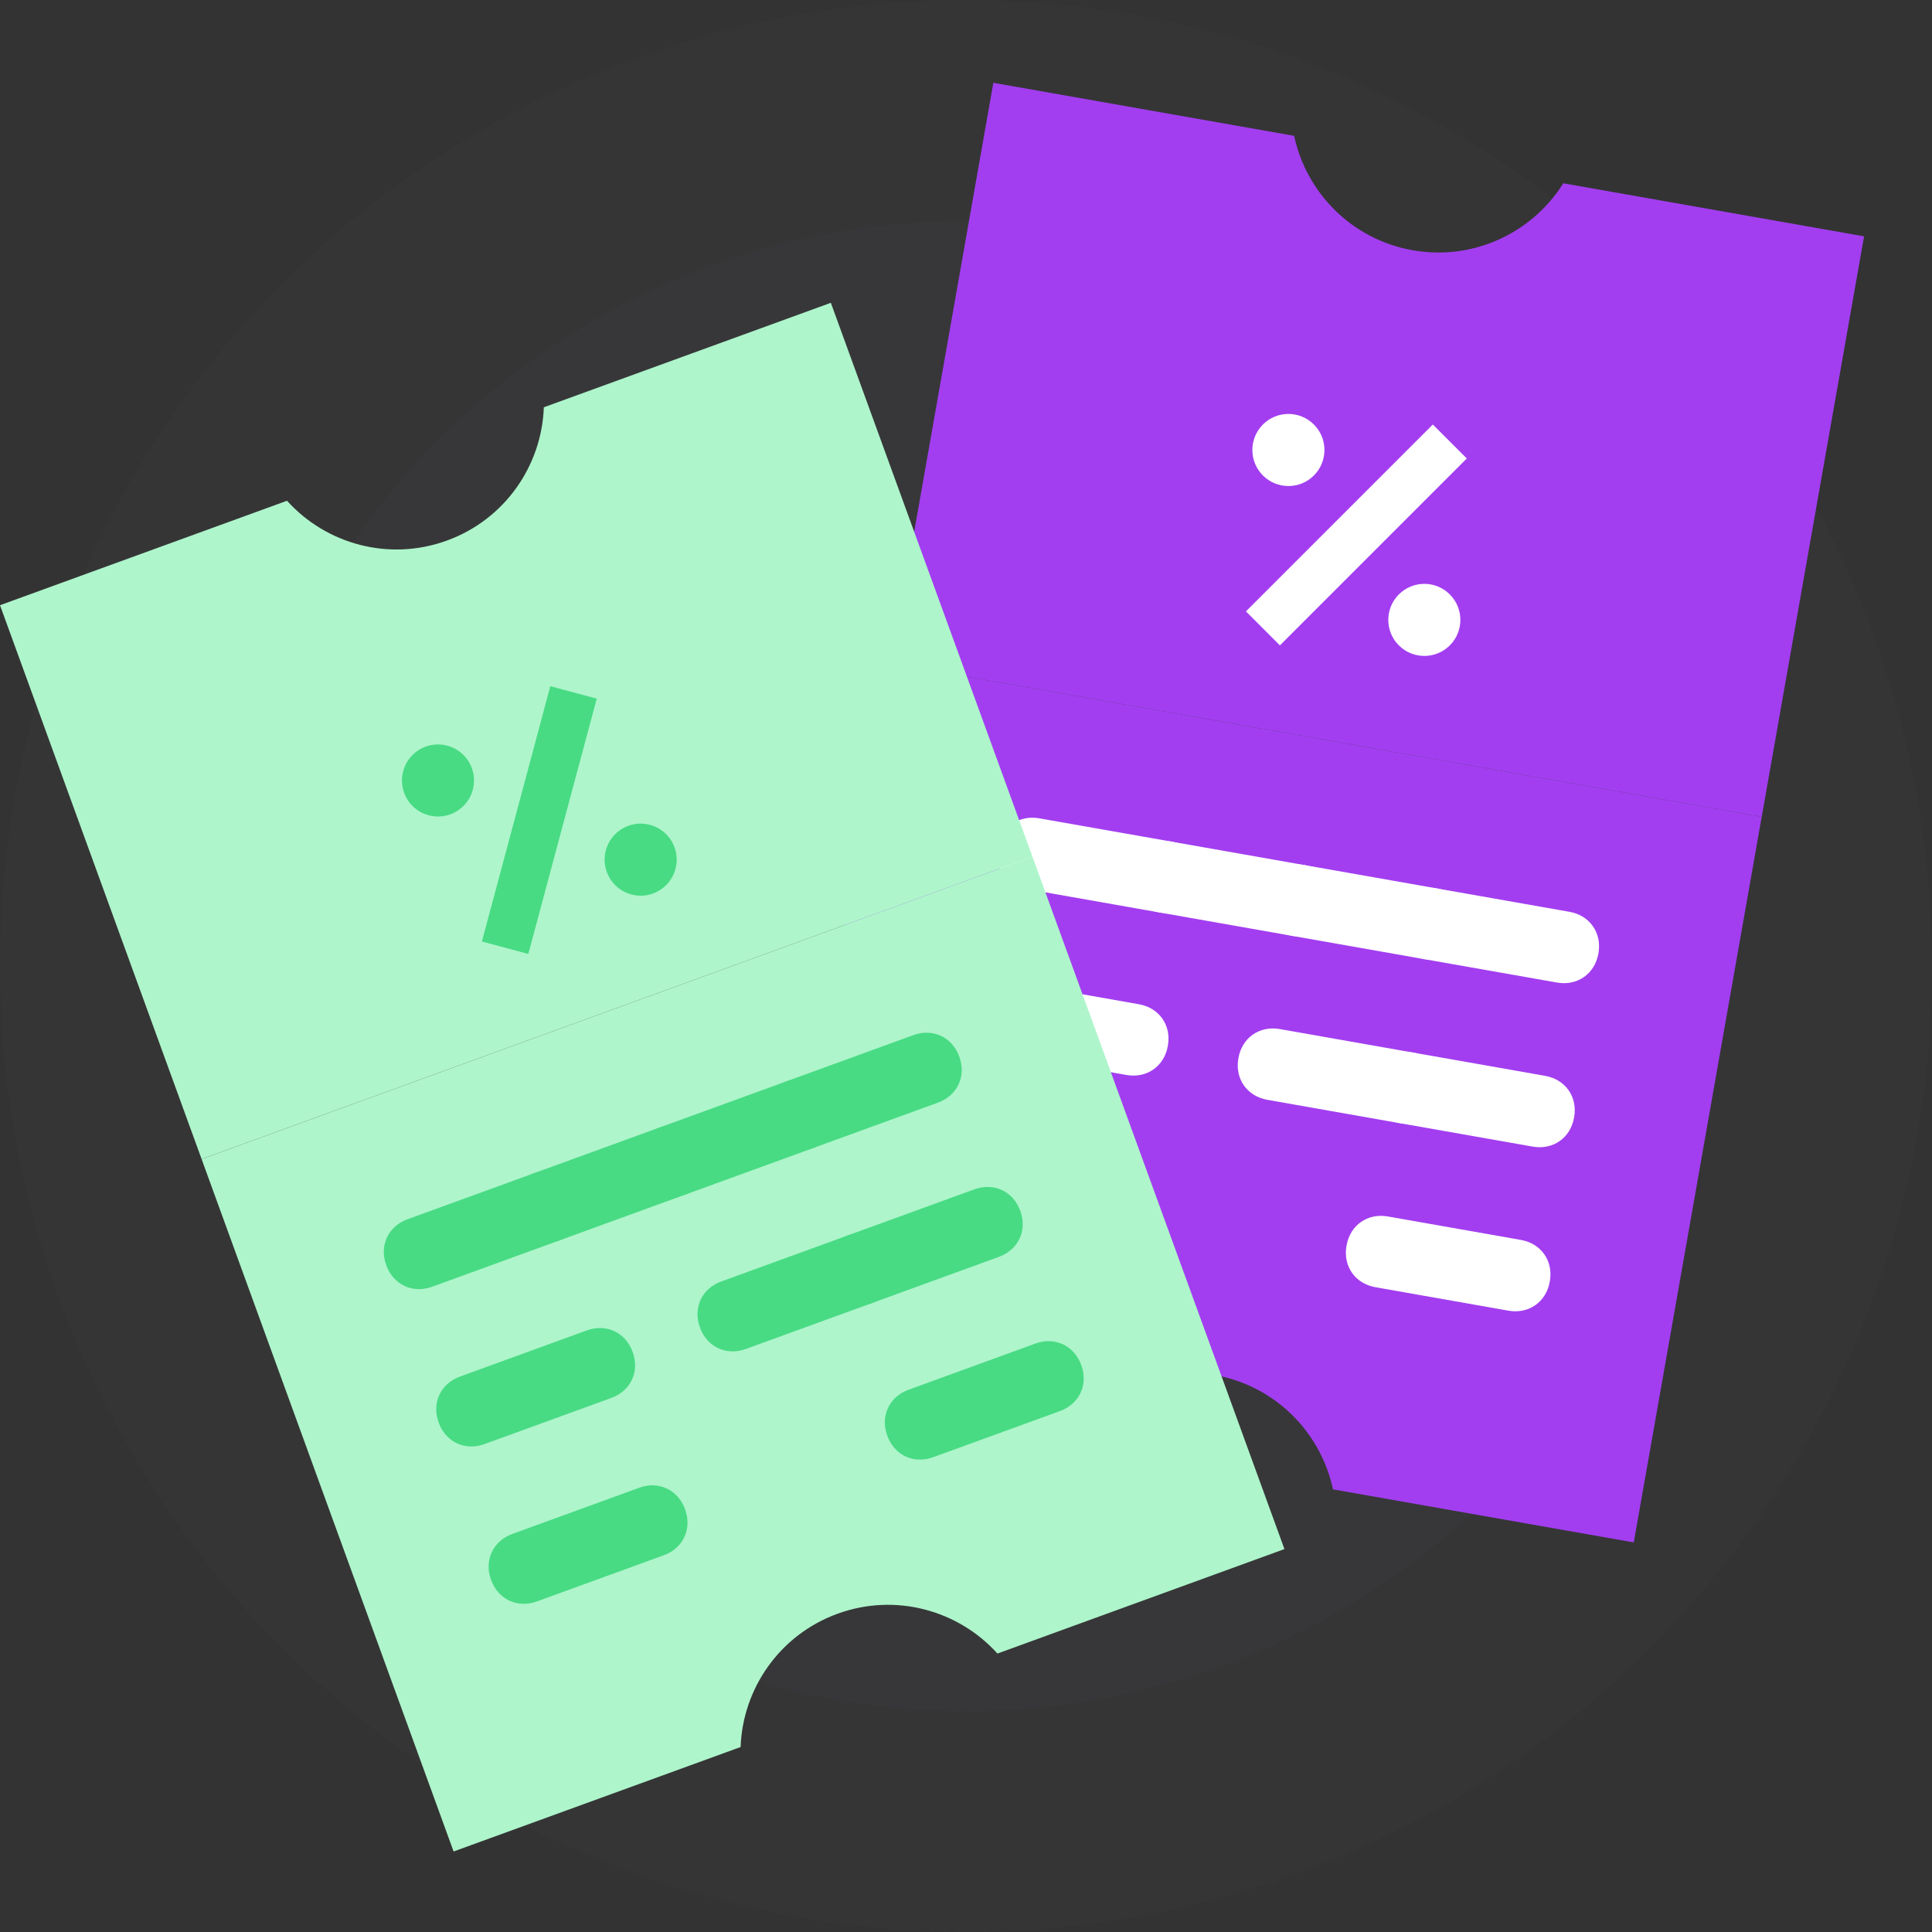 <svg width="120" height="120" viewBox="0 0 120 120" fill="none" xmlns="http://www.w3.org/2000/svg">
<rect x="0" y="0" width="120" height="120" fill="#333333" stroke="none"/>
<circle opacity="0.04" cx="60" cy="60" r="60" fill="#72788D"/>
<circle opacity="0.04" cx="60" cy="60" r="46.286" fill="#72788D"/>
<path d="M80.381 8.437L61.699 5.143L55.341 41.198L109.424 50.734L115.781 14.679L97.098 11.385C95.179 14.452 91.529 16.211 87.746 15.544C83.964 14.877 81.136 11.976 80.381 8.437Z" fill="#A23EF0"/>
<path d="M109.423 50.733L55.34 41.197L47.394 86.266L66.076 89.56C67.996 86.492 71.645 84.733 75.428 85.4C79.211 86.067 82.039 88.968 82.793 92.507L101.476 95.802L109.423 50.733Z" fill="#A23EF0"/>
<path d="M61.981 52.624L61.976 52.654C61.754 53.913 62.514 54.999 63.774 55.221L72.035 56.678C73.294 56.9 74.38 56.14 74.602 54.88L74.607 54.851C74.829 53.591 74.069 52.505 72.81 52.283L64.548 50.827C63.289 50.605 62.203 51.365 61.981 52.624Z" fill="white"/>
<path d="M70.206 54.075L70.201 54.104C69.979 55.364 70.739 56.449 71.999 56.671L80.26 58.128C81.519 58.35 82.605 57.59 82.827 56.33L82.832 56.301C83.054 55.041 82.294 53.956 81.034 53.734L72.773 52.277C71.514 52.055 70.428 52.815 70.206 54.075Z" fill="white"/>
<path d="M78.431 55.525L78.426 55.554C78.204 56.814 78.964 57.899 80.223 58.121L88.484 59.578C89.744 59.8 90.83 59.04 91.052 57.781L91.057 57.751C91.279 56.492 90.519 55.406 89.259 55.184L80.998 53.727C79.739 53.505 78.653 54.265 78.431 55.525Z" fill="white"/>
<path d="M86.656 56.975L86.65 57.005C86.428 58.264 87.189 59.35 88.448 59.572L96.709 61.028C97.969 61.251 99.055 60.49 99.277 59.231L99.282 59.202C99.504 57.942 98.744 56.856 97.484 56.634L89.223 55.178C87.963 54.955 86.878 55.715 86.656 56.975Z" fill="white"/>
<path d="M59.914 62.716L59.909 62.745C59.687 64.005 60.447 65.09 61.707 65.312L69.968 66.769C71.227 66.991 72.313 66.231 72.535 64.971L72.54 64.942C72.762 63.682 72.002 62.597 70.743 62.375L62.481 60.918C61.222 60.696 60.136 61.456 59.914 62.716Z" fill="white"/>
<path d="M76.922 65.715L76.917 65.744C76.695 67.004 77.454 68.089 78.714 68.311L86.975 69.768C88.235 69.99 89.32 69.23 89.543 67.97L89.548 67.941C89.77 66.681 89.01 65.596 87.75 65.374L79.489 63.917C78.229 63.695 77.144 64.455 76.922 65.715Z" fill="white"/>
<path d="M85.147 67.165L85.141 67.194C84.919 68.454 85.679 69.539 86.939 69.761L95.2 71.218C96.46 71.44 97.545 70.68 97.767 69.421L97.773 69.391C97.995 68.132 97.235 67.046 95.975 66.824L87.714 65.367C86.454 65.145 85.369 65.905 85.147 67.165Z" fill="white"/>
<path d="M57.847 72.807L57.842 72.836C57.62 74.096 58.38 75.181 59.64 75.404L67.901 76.86C69.16 77.082 70.246 76.322 70.468 75.063L70.473 75.033C70.695 73.774 69.935 72.688 68.676 72.466L60.414 71.009C59.155 70.787 58.069 71.547 57.847 72.807Z" fill="white"/>
<path d="M83.638 77.355L83.632 77.384C83.41 78.644 84.17 79.729 85.43 79.951L93.691 81.408C94.951 81.63 96.036 80.87 96.258 79.61L96.263 79.581C96.486 78.321 95.726 77.236 94.466 77.014L86.205 75.557C84.945 75.335 83.86 76.095 83.638 77.355Z" fill="white"/>
<path d="M88.996 26.367L91.106 28.477L79.497 40.086L77.387 37.975L88.996 26.367Z" fill="white"/>
<path d="M81.608 29.533C80.734 30.407 79.316 30.407 78.442 29.533C77.568 28.658 77.568 27.241 78.442 26.367C79.316 25.492 80.734 25.492 81.608 26.367C82.482 27.241 82.482 28.658 81.608 29.533Z" fill="white"/>
<path d="M86.885 40.086C87.759 40.96 89.177 40.96 90.051 40.086C90.925 39.212 90.925 37.794 90.051 36.92C89.177 36.046 87.759 36.046 86.885 36.92C86.011 37.794 86.011 39.212 86.885 40.086Z" fill="white"/>
<path d="M17.827 31.102L3.05176e-05 37.591L12.522 71.994L64.127 53.212L51.605 18.808L33.778 25.297C33.65 28.913 31.369 32.261 27.759 33.575C24.149 34.889 20.25 33.79 17.827 31.102Z" fill="#AEF5CB"/>
<path d="M64.127 53.212L12.522 71.995L28.174 114.999L46.001 108.511C46.13 104.894 48.411 101.546 52.02 100.232C55.63 98.919 59.53 100.017 61.953 102.705L79.779 96.216L64.127 53.212Z" fill="#AEF5CB"/>
<path d="M23.986 78.57L23.996 78.598C24.434 79.8 25.635 80.36 26.837 79.923L34.719 77.054C35.921 76.616 36.481 75.415 36.044 74.213L36.034 74.185C35.596 72.983 34.395 72.423 33.193 72.861L25.311 75.73C24.109 76.167 23.549 77.368 23.986 78.57Z" fill="#48DB84"/>
<path d="M31.834 75.714L31.844 75.742C32.282 76.944 33.483 77.504 34.685 77.066L42.567 74.197C43.769 73.76 44.329 72.559 43.892 71.357L43.882 71.329C43.444 70.127 42.243 69.567 41.041 70.004L33.159 72.873C31.957 73.311 31.397 74.512 31.834 75.714Z" fill="#48DB84"/>
<path d="M39.682 72.857L39.692 72.885C40.13 74.087 41.331 74.647 42.533 74.21L50.416 71.341C51.617 70.903 52.178 69.702 51.74 68.5L51.73 68.472C51.292 67.27 50.091 66.71 48.889 67.148L41.007 70.017C39.805 70.454 39.245 71.655 39.682 72.857Z" fill="#48DB84"/>
<path d="M47.53 70.001L47.54 70.029C47.978 71.231 49.179 71.791 50.381 71.353L58.264 68.484C59.465 68.047 60.026 66.846 59.588 65.644L59.578 65.616C59.14 64.414 57.939 63.854 56.737 64.291L48.855 67.16C47.653 67.598 47.093 68.799 47.53 70.001Z" fill="#48DB84"/>
<path d="M27.242 88.343L27.252 88.371C27.689 89.573 28.89 90.133 30.092 89.695L37.975 86.826C39.177 86.389 39.737 85.188 39.3 83.986L39.289 83.958C38.852 82.756 37.651 82.196 36.449 82.633L28.566 85.503C27.364 85.94 26.804 87.141 27.242 88.343Z" fill="#48DB84"/>
<path d="M43.47 82.436L43.48 82.464C43.918 83.666 45.119 84.226 46.321 83.789L54.203 80.92C55.405 80.482 55.965 79.281 55.528 78.079L55.518 78.051C55.08 76.849 53.879 76.289 52.677 76.727L44.795 79.596C43.593 80.033 43.033 81.234 43.47 82.436Z" fill="#48DB84"/>
<path d="M51.318 79.58L51.328 79.608C51.766 80.81 52.967 81.37 54.169 80.932L62.051 78.063C63.253 77.626 63.813 76.425 63.376 75.223L63.366 75.195C62.928 73.993 61.727 73.433 60.525 73.87L52.643 76.739C51.441 77.177 50.881 78.378 51.318 79.58Z" fill="#48DB84"/>
<path d="M30.497 98.116L30.507 98.144C30.945 99.346 32.146 99.906 33.348 99.468L41.231 96.599C42.432 96.162 42.993 94.961 42.555 93.759L42.545 93.731C42.107 92.529 40.906 91.969 39.705 92.406L31.822 95.275C30.62 95.713 30.06 96.914 30.497 98.116Z" fill="#48DB84"/>
<path d="M55.106 89.159L55.116 89.187C55.554 90.389 56.755 90.949 57.957 90.511L65.839 87.642C67.041 87.205 67.601 86.004 67.164 84.802L67.154 84.774C66.716 83.572 65.515 83.012 64.313 83.45L56.431 86.319C55.229 86.756 54.669 87.957 55.106 89.159Z" fill="#48DB84"/>
<g clip-path="url(#clip0_0:23)">
<path d="M34.181 42.621L37.065 43.393L32.815 59.251L29.932 58.478L34.181 42.621Z" fill="#48DB84"/>
<path d="M29.367 49.056C29.047 50.25 27.819 50.959 26.625 50.639C25.43 50.319 24.722 49.092 25.042 47.897C25.362 46.703 26.589 45.994 27.784 46.314C28.978 46.634 29.687 47.862 29.367 49.056Z" fill="#48DB84"/>
<path d="M39.213 55.557C40.407 55.877 41.635 55.169 41.955 53.974C42.275 52.78 41.566 51.552 40.372 51.232C39.178 50.912 37.95 51.621 37.63 52.816C37.31 54.01 38.019 55.237 39.213 55.557Z" fill="#48DB84"/>
</g>
<defs>
<clipPath id="clip0_0:23">
<rect width="23.88" height="23.88" fill="white" transform="translate(18.296 43.638) rotate(-20)"/>
</clipPath>
</defs>
</svg>
